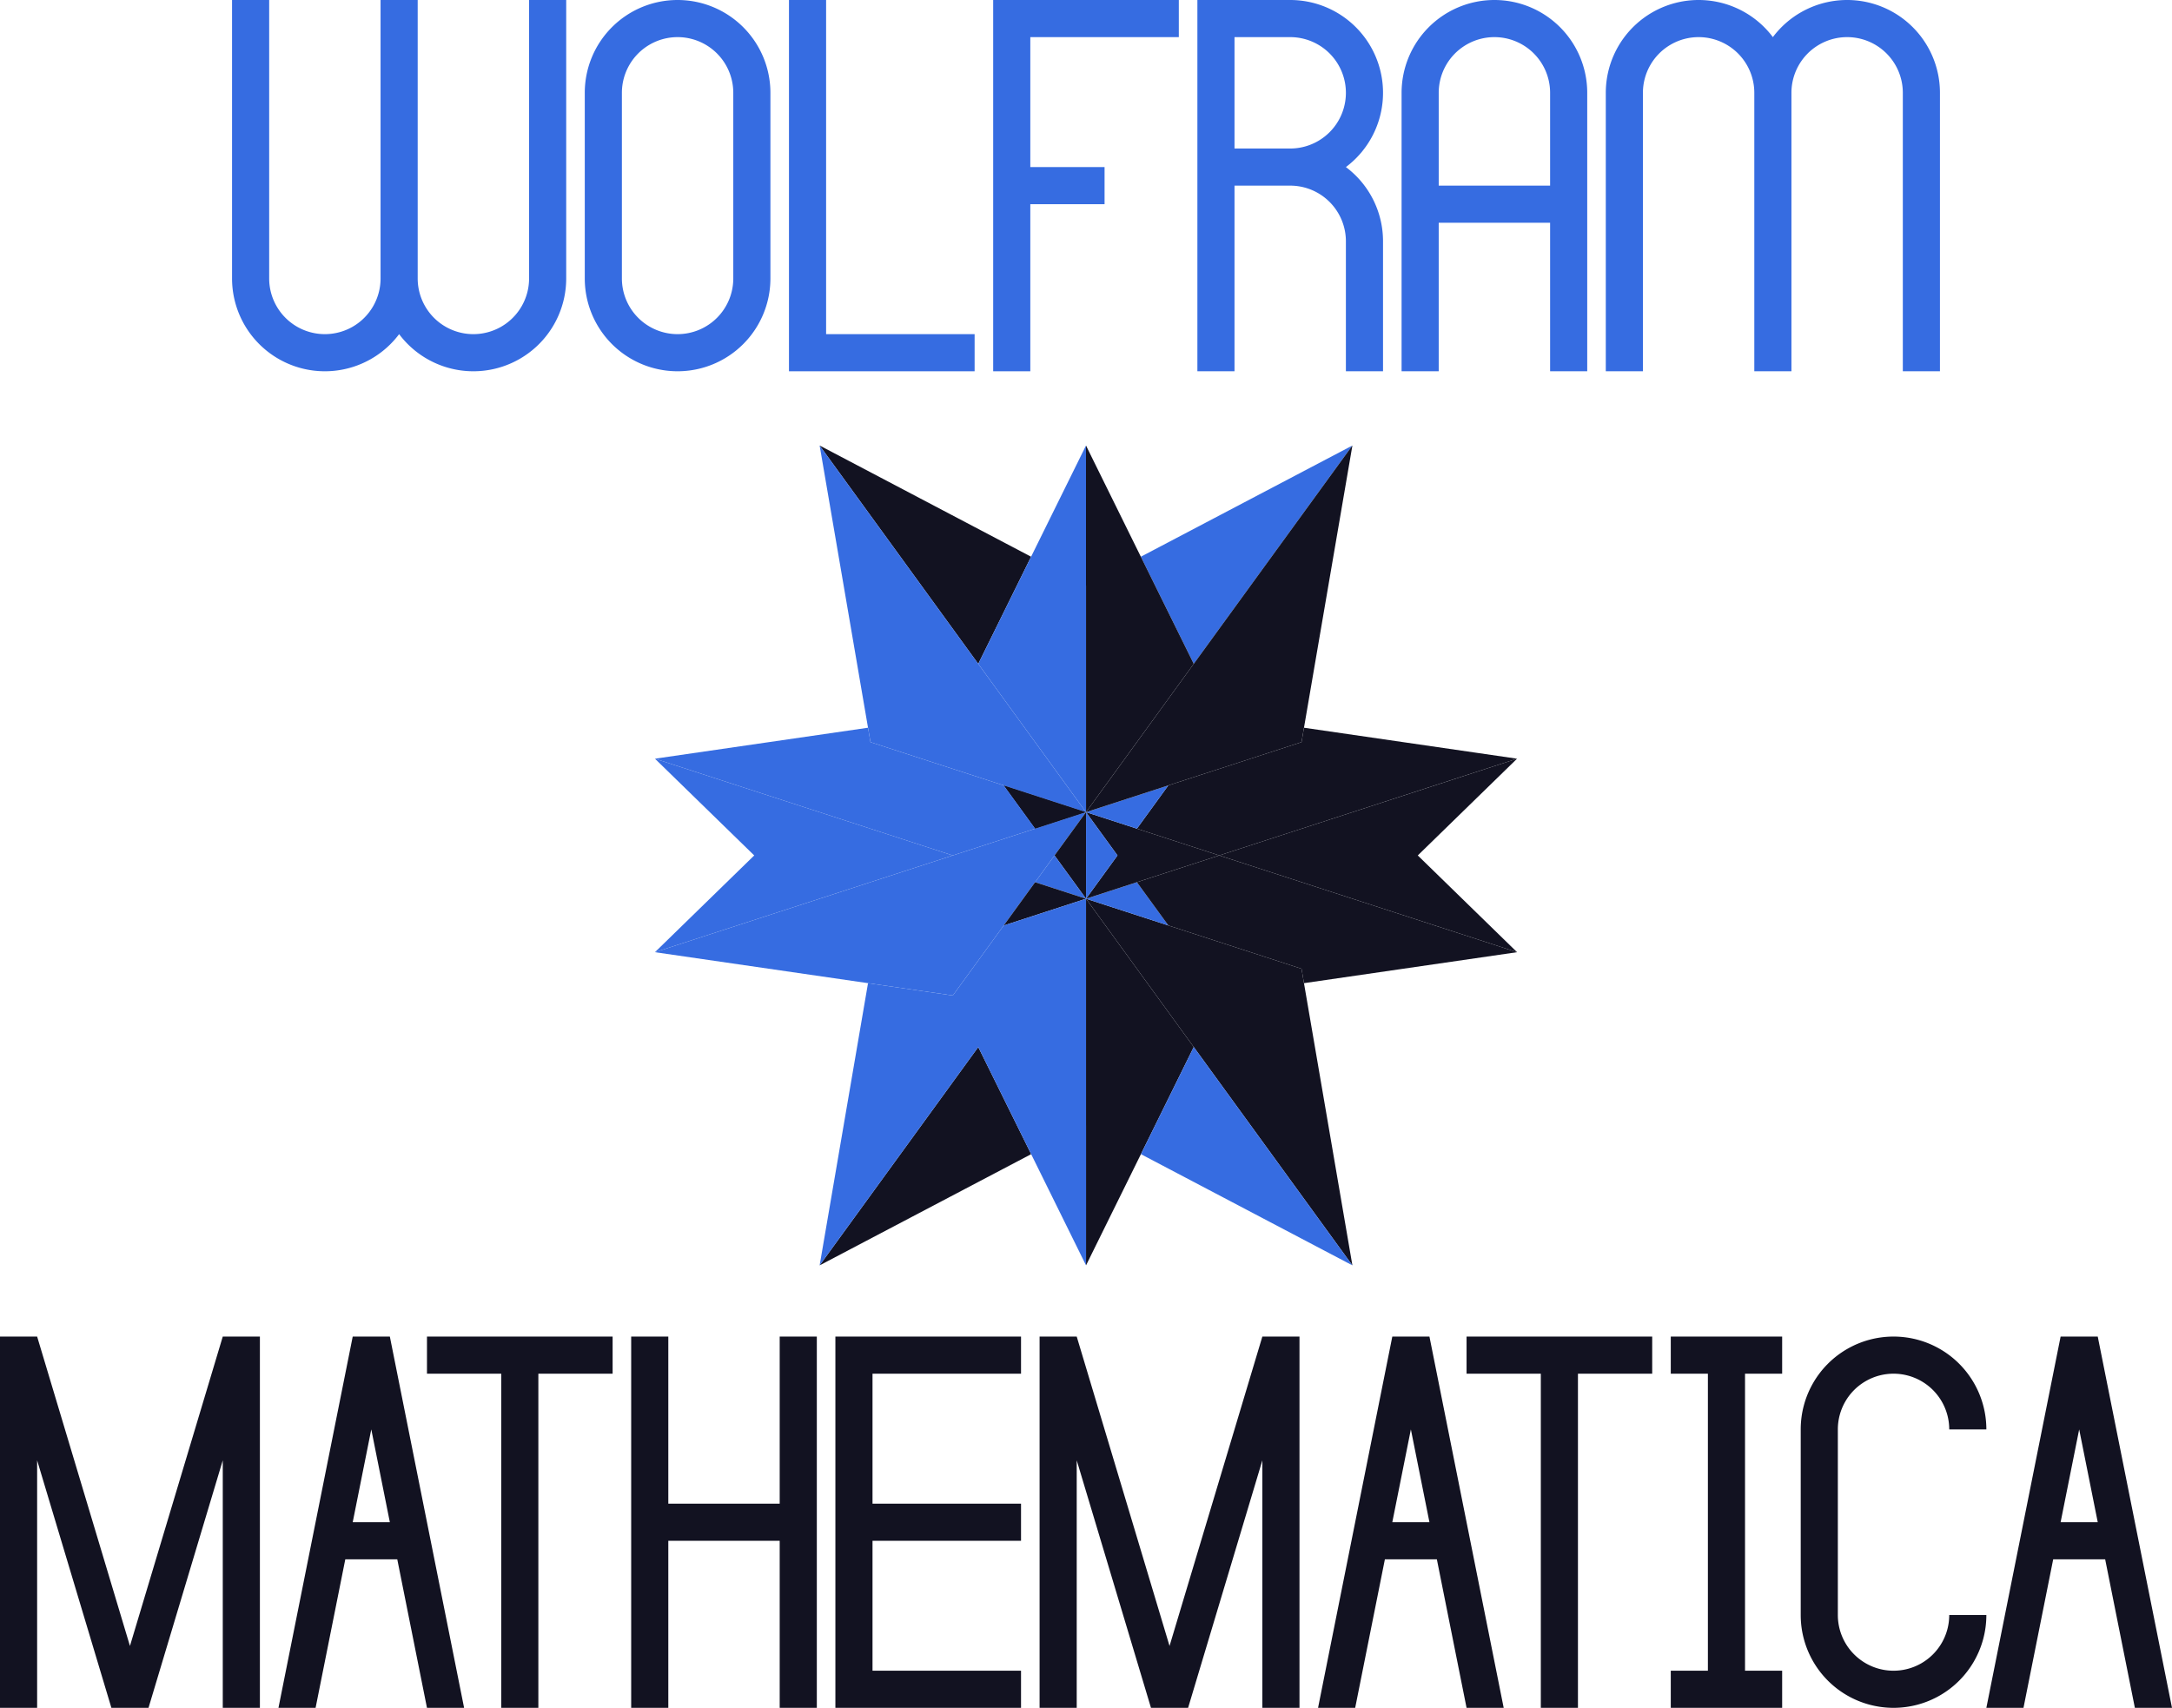 <svg id="Main" xmlns="http://www.w3.org/2000/svg" viewBox="0 0 585 460"><defs><style>.cls-1{fill:#366ce1;}.cls-2{fill:#121221;}</style></defs><title>wolfram mathematica</title><g id="WolframMathematica"><path class="cls-1" d="M500,468.75q-6.855,2.22-13.7,4.45c-2.82-3.88-5.66-7.76-8.47-11.65Q488.9,465.15,500,468.75Z" transform="translate(-207.5 -250)"/><path class="cls-1" d="M500,468.75q-4.23,5.835-8.48,11.66-2.595,3.6-5.23,7.21-4.245,5.835-8.46,11.66-6.855,9.42-13.7,18.85l-22.84-3.32-57.39-8.34q20.055-6.51,40.11-13.03t40.1-13.03q11.1-3.6,22.19-7.21Q493.155,470.98,500,468.75Z" transform="translate(-207.5 -250)"/><path class="cls-1" d="M571.75,370q-21.36,29.4-42.73,58.8l-14.25-28.85Z" transform="translate(-207.5 -250)"/><path class="cls-2" d="M485.21,399.95l-14.23,28.86Q449.62,399.4,428.26,370Z" transform="translate(-207.5 -250)"/><path class="cls-2" d="M571.75,590.82q-21.36-29.4-42.73-58.81-14.5-19.965-29.01-39.94,11.07,3.6,22.17,7.2,17.94,5.835,35.87,11.66l.66,3.88Z" transform="translate(-207.5 -250)"/><path class="cls-1" d="M522.18,499.27q-11.085-3.6-22.17-7.2,6.855-2.22,13.69-4.45C516.52,491.5,519.36,495.38,522.18,499.27Z" transform="translate(-207.5 -250)"/><path class="cls-2" d="M616.1,506.47l-57.39,8.34-.66-3.88Q540.1,505.1,522.18,499.27c-2.82-3.89-5.66-7.77-8.48-11.65q11.1-3.6,22.19-7.21,20.055,6.51,40.11,13.03T616.1,506.47Z" transform="translate(-207.5 -250)"/><path class="cls-2" d="M589.36,480.41l26.74,26.06q-20.055-6.51-40.1-13.03t-40.11-13.03q20.055-6.51,40.11-13.03,20.04-6.51,40.1-13.03Z" transform="translate(-207.5 -250)"/><path class="cls-2" d="M535.89,480.41q-11.085,3.6-22.19,7.21-6.84,2.22-13.69,4.45c2.82-3.89,5.63-7.77,8.47-11.66-2.84-3.89-5.65-7.77-8.47-11.65v-.01q6.855,2.22,13.7,4.45Q524.81,476.815,535.89,480.41Z" transform="translate(-207.5 -250)"/><path class="cls-2" d="M616.1,454.35q-20.055,6.51-40.1,13.03t-40.11,13.03q-11.07-3.6-22.18-7.21c.77-1.06,1.54-2.11,2.3-3.17q3.09-4.245,6.16-8.48a.01.01,0,0,0,.01-.01q17.94-5.82,35.87-11.65l.66-3.88Z" transform="translate(-207.5 -250)"/><path class="cls-1" d="M508.48,480.41c-2.84,3.89-5.65,7.77-8.47,11.66V468.76C502.83,472.64,505.64,476.52,508.48,480.41Z" transform="translate(-207.5 -250)"/><path class="cls-1" d="M522.17,461.55q-3.06,4.245-6.16,8.48c-.76,1.06-1.53,2.11-2.3,3.17q-6.855-2.22-13.7-4.45Q511.08,465.15,522.17,461.55Z" transform="translate(-207.5 -250)"/><path class="cls-2" d="M571.75,370l-13.04,76.01-.66,3.88q-17.925,5.835-35.87,11.65a.01.01,0,0,1-.01.01q-11.07,3.6-22.16,7.2v-.01q14.52-19.98,29.01-39.94Q550.38,399.4,571.75,370Z" transform="translate(-207.5 -250)"/><path class="cls-2" d="M500.01,468.74V407.72l-.01-.01V370l14.77,29.95,14.25,28.85Q514.53,448.765,500.01,468.74Z" transform="translate(-207.5 -250)"/><path class="cls-2" d="M500,468.75v23.31q-4.23-5.82-8.48-11.65Q495.78,474.575,500,468.75Z" transform="translate(-207.5 -250)"/><path class="cls-1" d="M500,370v98.75q-14.5-19.965-29.02-39.94l14.23-28.86Z" transform="translate(-207.5 -250)"/><path class="cls-1" d="M477.83,461.55v-.01q-17.94-5.82-35.88-11.65l-.66-3.88L428.26,370q21.36,29.4,42.72,58.81,14.5,19.965,29.02,39.94Q488.915,465.15,477.83,461.55Z" transform="translate(-207.5 -250)"/><path class="cls-2" d="M500,468.75q-6.855,2.22-13.7,4.45c-2.82-3.88-5.66-7.76-8.47-11.65Q488.9,465.15,500,468.75Z" transform="translate(-207.5 -250)"/><path class="cls-1" d="M500,492.06v.01q-6.855-2.22-13.71-4.45,2.625-3.6,5.23-7.21Q495.78,486.245,500,492.06Z" transform="translate(-207.5 -250)"/><path class="cls-1" d="M486.3,473.2q-11.1,3.6-22.19,7.21-20.055-6.51-40.1-13.03T383.9,454.35l57.39-8.34.66,3.88q17.955,5.835,35.88,11.65v.01C480.64,465.44,483.48,469.32,486.3,473.2Z" transform="translate(-207.5 -250)"/><path class="cls-2" d="M500,492.07q-11.085,3.6-22.17,7.21,4.215-5.835,8.46-11.66Q493.145,489.84,500,492.07Z" transform="translate(-207.5 -250)"/><path class="cls-1" d="M464.11,480.41q-20.04,6.51-40.1,13.03T383.9,506.47l26.74-26.06L383.9,454.35q20.055,6.51,40.11,13.03T464.11,480.41Z" transform="translate(-207.5 -250)"/><path class="cls-2" d="M485.23,560.87l-56.97,29.95,42.72-58.8Z" transform="translate(-207.5 -250)"/><path class="cls-2" d="M529.02,532.01l-14.23,28.86-14.78,29.95V492.07Q514.515,512.035,529.02,532.01Z" transform="translate(-207.5 -250)"/><path class="cls-1" d="M571.75,590.82l-56.96-29.95,14.23-28.86Q550.38,561.425,571.75,590.82Z" transform="translate(-207.5 -250)"/><path class="cls-1" d="M500.01,553.11v37.71l-14.78-29.95-14.25-28.85-42.72,58.8,13.03-76.01,22.84,3.32q6.855-9.42,13.7-18.85,11.07-3.615,22.17-7.21V553.1Z" transform="translate(-207.5 -250)"/><path class="cls-1" d="M360,250v75a25,25,0,0,1-45,15,25,25,0,0,1-45-15V250h10v75a15,15,0,0,0,30,0V250h10v75a15,15,0,0,0,30,0V250Z" transform="translate(-207.5 -250)"/><path class="cls-1" d="M570,295a25,25,0,0,0-15-45H530V350h10V300h15a15,15,0,0,1,15,15v35h10V315A24.952,24.952,0,0,0,570,295Zm-30-5V260h15a15,15,0,0,1,0,30Z" transform="translate(-207.5 -250)"/><path class="cls-1" d="M730,275v75H720V275a15,15,0,0,0-30,0v75H680V275a15,15,0,0,0-30,0v75H640V275a25,25,0,0,1,45-15,25,25,0,0,1,45,15Z" transform="translate(-207.5 -250)"/><path class="cls-1" d="M390,250a25,25,0,0,0-25,25v50a25,25,0,0,0,50,0V275A25,25,0,0,0,390,250Zm0,90a15,15,0,0,1-15-15V275a15,15,0,0,1,30,0v50A15,15,0,0,1,390,340Z" transform="translate(-207.5 -250)"/><polygon class="cls-1" points="262.5 90 262.5 100 212.5 100 212.5 0 222.5 0 222.5 90 262.5 90"/><polygon class="cls-1" points="277.5 10 277.5 45 297.5 45 297.5 55 277.5 55 277.5 100 267.5 100 267.5 0 317.5 0 317.5 10 277.5 10"/><path class="cls-1" d="M610,250a25,25,0,0,0-25,25v75h10V310h30v40h10V275A25,25,0,0,0,610,250Zm15,50H595V275a15,15,0,0,1,30,0Z" transform="translate(-207.5 -250)"/><path class="cls-2" d="M277.5,610V710h-10V643.335q-10,33.33-20,66.665h-10q-10-33.338-20-66.665V710h-10V610h10q12.5,41.67,25,83.335,12.5-41.67,25-83.335Z" transform="translate(-207.5 -250)"/><path class="cls-2" d="M324.5,670q-1-5-2-10-5-25-10-50h-10q-5,25-10,50-1,5-2,10-4,20-8,40h10q4-20,8-40h14q4,20,8,40h10Q328.5,690,324.5,670Zm-22-10q2.5-12.5,5-25,2.5,12.5,5,25Z" transform="translate(-207.5 -250)"/><path class="cls-2" d="M557.5,610V710h-10V643.335q-10,33.33-20,66.665h-10q-10-33.338-20-66.665V710h-10V610h10q12.5,41.67,25,83.335,12.5-41.67,25-83.335Z" transform="translate(-207.5 -250)"/><path class="cls-2" d="M604.5,670q-1-5-2-10-5-25-10-50h-10q-5,25-10,50-1,5-2,10-4,20-8,40h10q4-20,8-40h14q4,20,8,40h10Q608.5,690,604.5,670Zm-22-10q2.5-12.5,5-25,2.5,12.5,5,25Z" transform="translate(-207.5 -250)"/><path class="cls-2" d="M784.5,670q-1-5-2-10-5-25-10-50h-10q-5,25-10,50-1,5-2,10-4,20-8,40h10q4-20,8-40h14q4,20,8,40h10Q788.5,690,784.5,670Zm-22-10q2.5-12.5,5-25,2.5,12.5,5,25Z" transform="translate(-207.5 -250)"/><polygon class="cls-2" points="220 360 220 460 210 460 210 415 180 415 180 460 170 460 170 360 180 360 180 405 210 405 210 360 220 360"/><polygon class="cls-2" points="445 360 445 370 425 370 425 460 415 460 415 370 395 370 395 360 445 360"/><polygon class="cls-2" points="165 360 165 370 145 370 145 460 135 460 135 370 115 370 115 360 165 360"/><polygon class="cls-2" points="235 370 235 405 275 405 275 415 235 415 235 450 275 450 275 460 225 460 225 360 275 360 275 370 235 370"/><polygon class="cls-2" points="470 370 470 450 480 450 480 460 450 460 450 450 460 450 460 370 450 370 450 360 480 360 480 370 470 370"/><path class="cls-2" d="M732.5,685h10a25,25,0,0,1-50,0V635a25,25,0,0,1,50,0h-10a15,15,0,0,0-30,0v50a15,15,0,0,0,30,0Z" transform="translate(-207.5 -250)"/></g></svg>